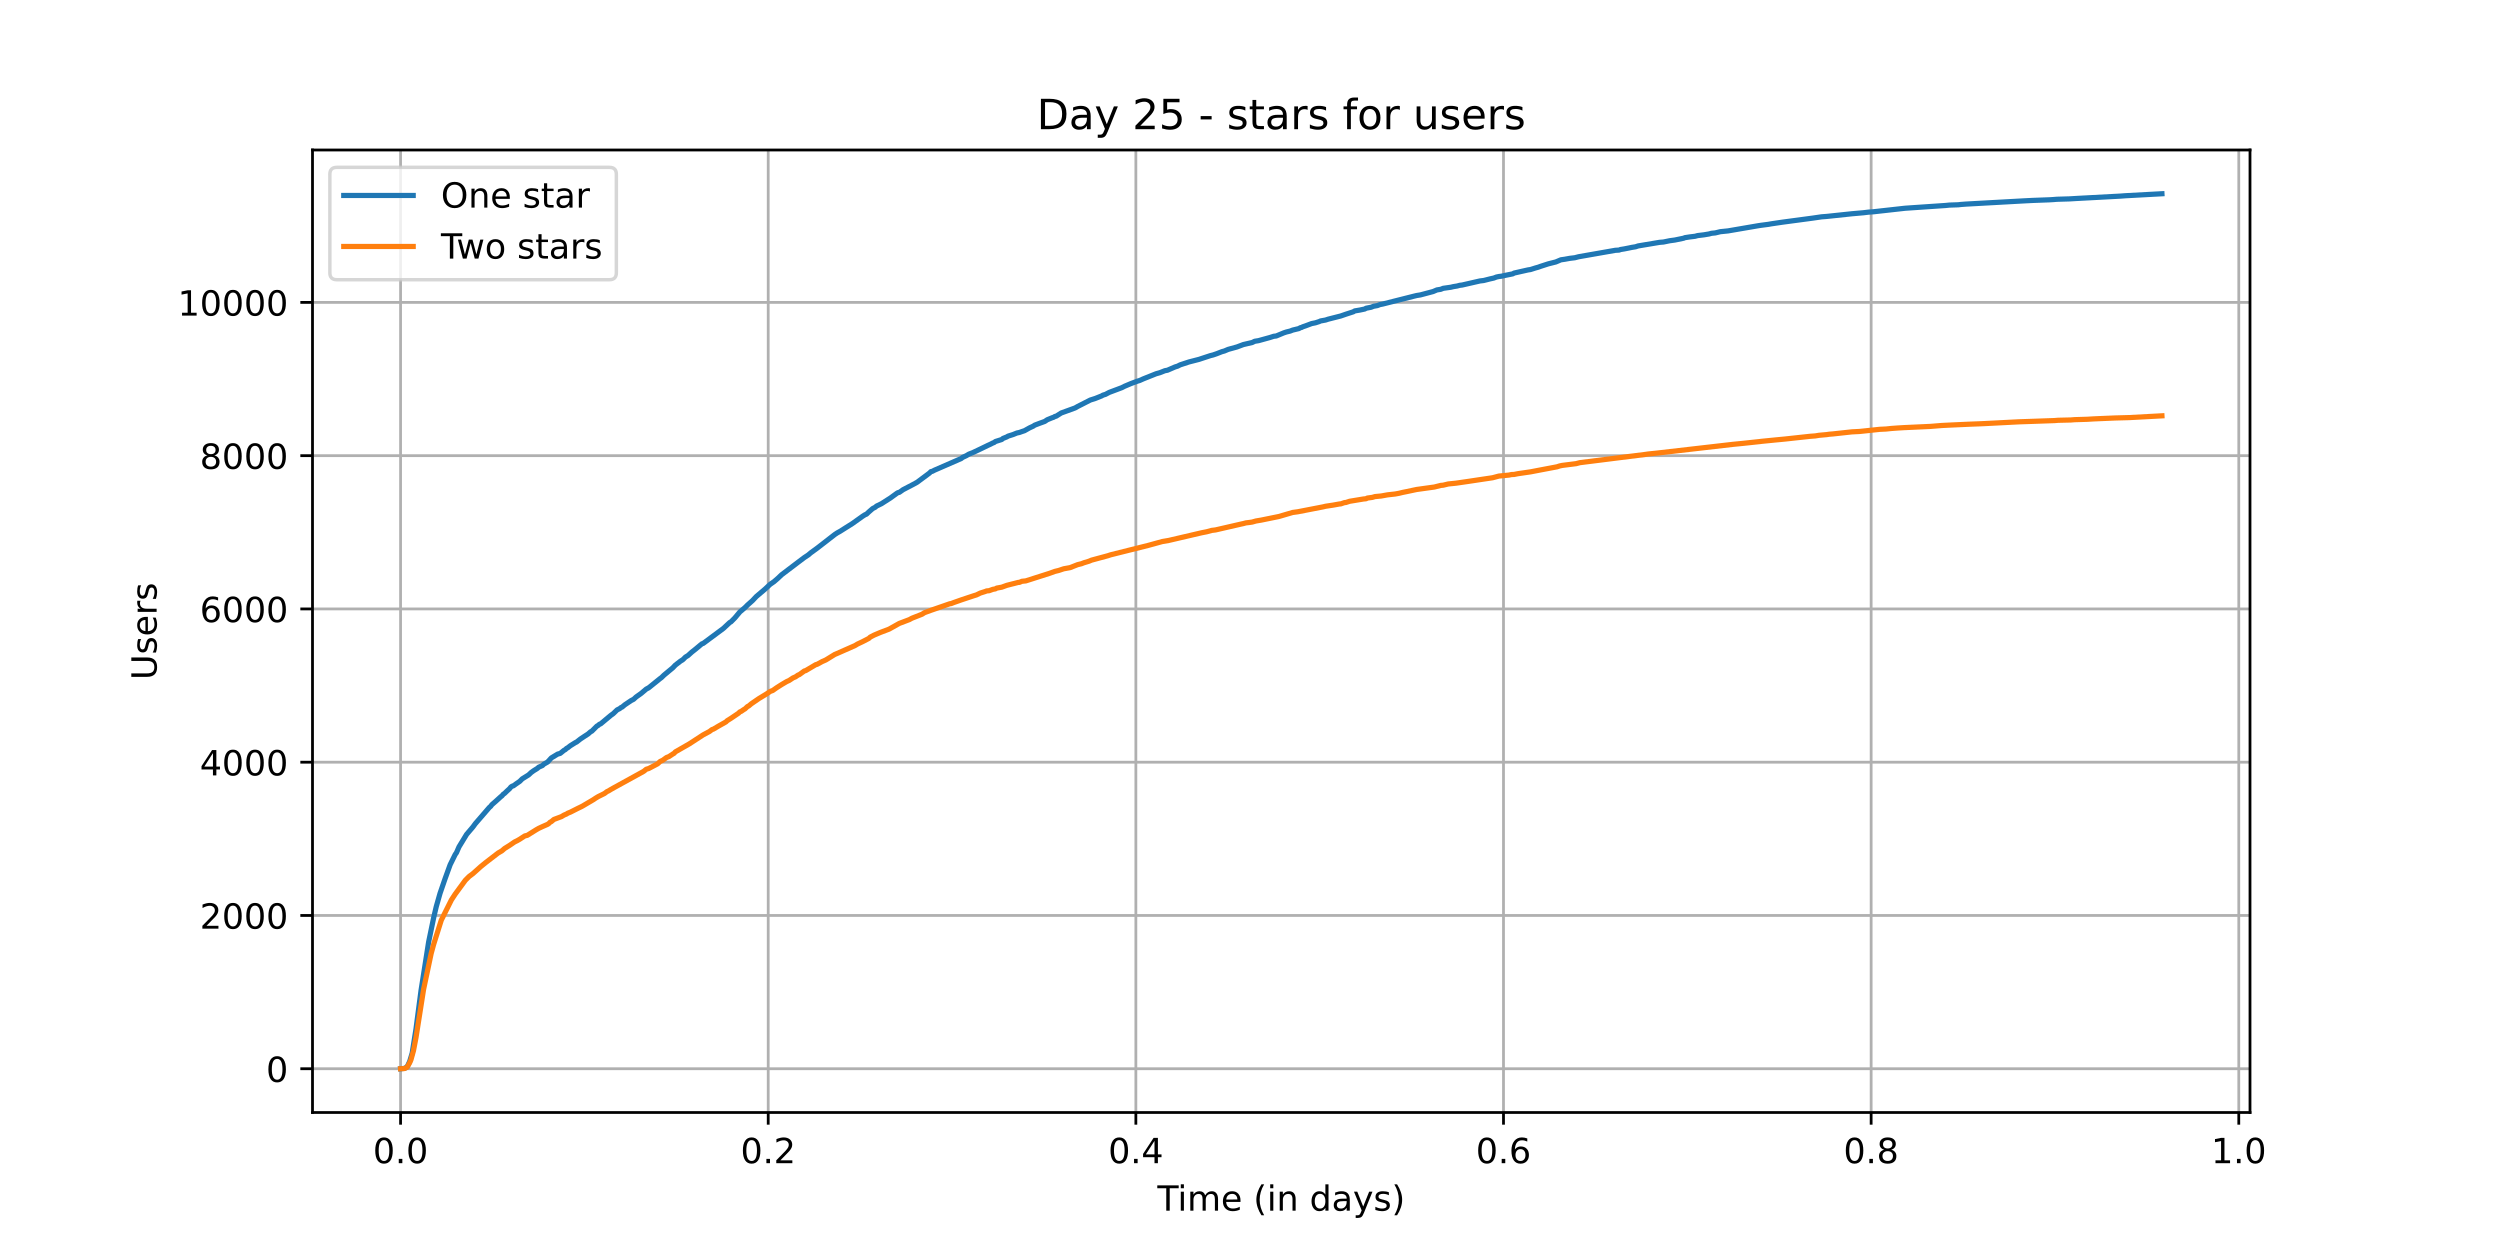 <?xml version="1.0" encoding="utf-8" standalone="no"?>
<!DOCTYPE svg PUBLIC "-//W3C//DTD SVG 1.1//EN"
  "http://www.w3.org/Graphics/SVG/1.1/DTD/svg11.dtd">
<!-- Created with matplotlib (https://matplotlib.org/) -->
<svg height="360pt" version="1.1" viewBox="0 0 720 360" width="720pt" xmlns="http://www.w3.org/2000/svg" xmlns:xlink="http://www.w3.org/1999/xlink">
 <defs>
  <style type="text/css">*{stroke-linecap:butt;stroke-linejoin:round;}</style>
 </defs>
 <g id="figure_1">
  <g id="patch_1">
   <path d="M 0 360 
L 720 360 
L 720 0 
L 0 0 
z
" style="fill:#ffffff;"/>
  </g>
  <g id="axes_1">
   <g id="patch_2">
    <path d="M 90 320.4 
L 648 320.4 
L 648 43.2 
L 90 43.2 
z
" style="fill:#ffffff;"/>
   </g>
   <g id="matplotlib.axis_1">
    <g id="xtick_1">
     <g id="line2d_1">
      <path clip-path="url(#pdb792eb4ad)" d="M 115.364 320.4 
L 115.364 43.2 
" style="fill:none;stroke:#b0b0b0;stroke-linecap:square;stroke-width:0.8;"/>
     </g>
     <g id="line2d_2">
      <defs>
       <path d="M 0 0 
L 0 3.5 
" id="m3d52d62f78" style="stroke:#000000;stroke-width:0.8;"/>
      </defs>
      <g>
       <use style="stroke:#000000;stroke-width:0.8;" x="115.364" xlink:href="#m3d52d62f78" y="320.4"/>
      </g>
     </g>
     <g id="text_1">
      <!-- 0.0 -->
      <g transform="translate(107.412 334.998)scale(0.1 -0.1)">
       <defs>
        <path d="M 31.781 66.406 
Q 24.172 66.406 20.328 58.906 
Q 16.5 51.422 16.5 36.375 
Q 16.5 21.391 20.328 13.891 
Q 24.172 6.391 31.781 6.391 
Q 39.453 6.391 43.281 13.891 
Q 47.125 21.391 47.125 36.375 
Q 47.125 51.422 43.281 58.906 
Q 39.453 66.406 31.781 66.406 
z
M 31.781 74.219 
Q 44.047 74.219 50.516 64.516 
Q 56.984 54.828 56.984 36.375 
Q 56.984 17.969 50.516 8.266 
Q 44.047 -1.422 31.781 -1.422 
Q 19.531 -1.422 13.062 8.266 
Q 6.594 17.969 6.594 36.375 
Q 6.594 54.828 13.062 64.516 
Q 19.531 74.219 31.781 74.219 
z
" id="DejaVuSans-48"/>
        <path d="M 10.688 12.406 
L 21 12.406 
L 21 0 
L 10.688 0 
z
" id="DejaVuSans-46"/>
       </defs>
       <use xlink:href="#DejaVuSans-48"/>
       <use x="63.623" xlink:href="#DejaVuSans-46"/>
       <use x="95.41" xlink:href="#DejaVuSans-48"/>
      </g>
     </g>
    </g>
    <g id="xtick_2">
     <g id="line2d_3">
      <path clip-path="url(#pdb792eb4ad)" d="M 221.245 320.4 
L 221.245 43.2 
" style="fill:none;stroke:#b0b0b0;stroke-linecap:square;stroke-width:0.8;"/>
     </g>
     <g id="line2d_4">
      <g>
       <use style="stroke:#000000;stroke-width:0.8;" x="221.245" xlink:href="#m3d52d62f78" y="320.4"/>
      </g>
     </g>
     <g id="text_2">
      <!-- 0.2 -->
      <g transform="translate(213.293 334.998)scale(0.1 -0.1)">
       <defs>
        <path d="M 19.188 8.297 
L 53.609 8.297 
L 53.609 0 
L 7.328 0 
L 7.328 8.297 
Q 12.938 14.109 22.625 23.891 
Q 32.328 33.688 34.812 36.531 
Q 39.547 41.844 41.422 45.531 
Q 43.312 49.219 43.312 52.781 
Q 43.312 58.594 39.234 62.25 
Q 35.156 65.922 28.609 65.922 
Q 23.969 65.922 18.812 64.312 
Q 13.672 62.703 7.812 59.422 
L 7.812 69.391 
Q 13.766 71.781 18.938 73 
Q 24.125 74.219 28.422 74.219 
Q 39.75 74.219 46.484 68.547 
Q 53.219 62.891 53.219 53.422 
Q 53.219 48.922 51.531 44.891 
Q 49.859 40.875 45.406 35.406 
Q 44.188 33.984 37.641 27.219 
Q 31.109 20.453 19.188 8.297 
z
" id="DejaVuSans-50"/>
       </defs>
       <use xlink:href="#DejaVuSans-48"/>
       <use x="63.623" xlink:href="#DejaVuSans-46"/>
       <use x="95.41" xlink:href="#DejaVuSans-50"/>
      </g>
     </g>
    </g>
    <g id="xtick_3">
     <g id="line2d_5">
      <path clip-path="url(#pdb792eb4ad)" d="M 327.126 320.4 
L 327.126 43.2 
" style="fill:none;stroke:#b0b0b0;stroke-linecap:square;stroke-width:0.8;"/>
     </g>
     <g id="line2d_6">
      <g>
       <use style="stroke:#000000;stroke-width:0.8;" x="327.126" xlink:href="#m3d52d62f78" y="320.4"/>
      </g>
     </g>
     <g id="text_3">
      <!-- 0.4 -->
      <g transform="translate(319.174 334.998)scale(0.1 -0.1)">
       <defs>
        <path d="M 37.797 64.312 
L 12.891 25.391 
L 37.797 25.391 
z
M 35.203 72.906 
L 47.609 72.906 
L 47.609 25.391 
L 58.016 25.391 
L 58.016 17.188 
L 47.609 17.188 
L 47.609 0 
L 37.797 0 
L 37.797 17.188 
L 4.891 17.188 
L 4.891 26.703 
z
" id="DejaVuSans-52"/>
       </defs>
       <use xlink:href="#DejaVuSans-48"/>
       <use x="63.623" xlink:href="#DejaVuSans-46"/>
       <use x="95.41" xlink:href="#DejaVuSans-52"/>
      </g>
     </g>
    </g>
    <g id="xtick_4">
     <g id="line2d_7">
      <path clip-path="url(#pdb792eb4ad)" d="M 433.007 320.4 
L 433.007 43.2 
" style="fill:none;stroke:#b0b0b0;stroke-linecap:square;stroke-width:0.8;"/>
     </g>
     <g id="line2d_8">
      <g>
       <use style="stroke:#000000;stroke-width:0.8;" x="433.007" xlink:href="#m3d52d62f78" y="320.4"/>
      </g>
     </g>
     <g id="text_4">
      <!-- 0.6 -->
      <g transform="translate(425.055 334.998)scale(0.1 -0.1)">
       <defs>
        <path d="M 33.016 40.375 
Q 26.375 40.375 22.484 35.828 
Q 18.609 31.297 18.609 23.391 
Q 18.609 15.531 22.484 10.953 
Q 26.375 6.391 33.016 6.391 
Q 39.656 6.391 43.531 10.953 
Q 47.406 15.531 47.406 23.391 
Q 47.406 31.297 43.531 35.828 
Q 39.656 40.375 33.016 40.375 
z
M 52.594 71.297 
L 52.594 62.312 
Q 48.875 64.062 45.094 64.984 
Q 41.312 65.922 37.594 65.922 
Q 27.828 65.922 22.672 59.328 
Q 17.531 52.734 16.797 39.406 
Q 19.672 43.656 24.016 45.922 
Q 28.375 48.188 33.594 48.188 
Q 44.578 48.188 50.953 41.516 
Q 57.328 34.859 57.328 23.391 
Q 57.328 12.156 50.688 5.359 
Q 44.047 -1.422 33.016 -1.422 
Q 20.359 -1.422 13.672 8.266 
Q 6.984 17.969 6.984 36.375 
Q 6.984 53.656 15.188 63.938 
Q 23.391 74.219 37.203 74.219 
Q 40.922 74.219 44.703 73.484 
Q 48.484 72.75 52.594 71.297 
z
" id="DejaVuSans-54"/>
       </defs>
       <use xlink:href="#DejaVuSans-48"/>
       <use x="63.623" xlink:href="#DejaVuSans-46"/>
       <use x="95.41" xlink:href="#DejaVuSans-54"/>
      </g>
     </g>
    </g>
    <g id="xtick_5">
     <g id="line2d_9">
      <path clip-path="url(#pdb792eb4ad)" d="M 538.887 320.4 
L 538.887 43.2 
" style="fill:none;stroke:#b0b0b0;stroke-linecap:square;stroke-width:0.8;"/>
     </g>
     <g id="line2d_10">
      <g>
       <use style="stroke:#000000;stroke-width:0.8;" x="538.887" xlink:href="#m3d52d62f78" y="320.4"/>
      </g>
     </g>
     <g id="text_5">
      <!-- 0.8 -->
      <g transform="translate(530.936 334.998)scale(0.1 -0.1)">
       <defs>
        <path d="M 31.781 34.625 
Q 24.75 34.625 20.719 30.859 
Q 16.703 27.094 16.703 20.516 
Q 16.703 13.922 20.719 10.156 
Q 24.75 6.391 31.781 6.391 
Q 38.812 6.391 42.859 10.172 
Q 46.922 13.969 46.922 20.516 
Q 46.922 27.094 42.891 30.859 
Q 38.875 34.625 31.781 34.625 
z
M 21.922 38.812 
Q 15.578 40.375 12.031 44.719 
Q 8.5 49.078 8.5 55.328 
Q 8.5 64.062 14.719 69.141 
Q 20.953 74.219 31.781 74.219 
Q 42.672 74.219 48.875 69.141 
Q 55.078 64.062 55.078 55.328 
Q 55.078 49.078 51.531 44.719 
Q 48 40.375 41.703 38.812 
Q 48.828 37.156 52.797 32.312 
Q 56.781 27.484 56.781 20.516 
Q 56.781 9.906 50.312 4.234 
Q 43.844 -1.422 31.781 -1.422 
Q 19.734 -1.422 13.25 4.234 
Q 6.781 9.906 6.781 20.516 
Q 6.781 27.484 10.781 32.312 
Q 14.797 37.156 21.922 38.812 
z
M 18.312 54.391 
Q 18.312 48.734 21.844 45.562 
Q 25.391 42.391 31.781 42.391 
Q 38.141 42.391 41.719 45.562 
Q 45.312 48.734 45.312 54.391 
Q 45.312 60.062 41.719 63.234 
Q 38.141 66.406 31.781 66.406 
Q 25.391 66.406 21.844 63.234 
Q 18.312 60.062 18.312 54.391 
z
" id="DejaVuSans-56"/>
       </defs>
       <use xlink:href="#DejaVuSans-48"/>
       <use x="63.623" xlink:href="#DejaVuSans-46"/>
       <use x="95.41" xlink:href="#DejaVuSans-56"/>
      </g>
     </g>
    </g>
    <g id="xtick_6">
     <g id="line2d_11">
      <path clip-path="url(#pdb792eb4ad)" d="M 644.768 320.4 
L 644.768 43.2 
" style="fill:none;stroke:#b0b0b0;stroke-linecap:square;stroke-width:0.8;"/>
     </g>
     <g id="line2d_12">
      <g>
       <use style="stroke:#000000;stroke-width:0.8;" x="644.768" xlink:href="#m3d52d62f78" y="320.4"/>
      </g>
     </g>
     <g id="text_6">
      <!-- 1.0 -->
      <g transform="translate(636.817 334.998)scale(0.1 -0.1)">
       <defs>
        <path d="M 12.406 8.297 
L 28.516 8.297 
L 28.516 63.922 
L 10.984 60.406 
L 10.984 69.391 
L 28.422 72.906 
L 38.281 72.906 
L 38.281 8.297 
L 54.391 8.297 
L 54.391 0 
L 12.406 0 
z
" id="DejaVuSans-49"/>
       </defs>
       <use xlink:href="#DejaVuSans-49"/>
       <use x="63.623" xlink:href="#DejaVuSans-46"/>
       <use x="95.41" xlink:href="#DejaVuSans-48"/>
      </g>
     </g>
    </g>
    <g id="text_7">
     <!-- Time (in days) -->
     <g transform="translate(333.327 348.677)scale(0.1 -0.1)">
      <defs>
       <path d="M -0.297 72.906 
L 61.375 72.906 
L 61.375 64.594 
L 35.5 64.594 
L 35.5 0 
L 25.594 0 
L 25.594 64.594 
L -0.297 64.594 
z
" id="DejaVuSans-84"/>
       <path d="M 9.422 54.688 
L 18.406 54.688 
L 18.406 0 
L 9.422 0 
z
M 9.422 75.984 
L 18.406 75.984 
L 18.406 64.594 
L 9.422 64.594 
z
" id="DejaVuSans-105"/>
       <path d="M 52 44.188 
Q 55.375 50.25 60.062 53.125 
Q 64.75 56 71.094 56 
Q 79.641 56 84.281 50.016 
Q 88.922 44.047 88.922 33.016 
L 88.922 0 
L 79.891 0 
L 79.891 32.719 
Q 79.891 40.578 77.094 44.375 
Q 74.312 48.188 68.609 48.188 
Q 61.625 48.188 57.562 43.547 
Q 53.516 38.922 53.516 30.906 
L 53.516 0 
L 44.484 0 
L 44.484 32.719 
Q 44.484 40.625 41.703 44.406 
Q 38.922 48.188 33.109 48.188 
Q 26.219 48.188 22.156 43.531 
Q 18.109 38.875 18.109 30.906 
L 18.109 0 
L 9.078 0 
L 9.078 54.688 
L 18.109 54.688 
L 18.109 46.188 
Q 21.188 51.219 25.484 53.609 
Q 29.781 56 35.688 56 
Q 41.656 56 45.828 52.969 
Q 50 49.953 52 44.188 
z
" id="DejaVuSans-109"/>
       <path d="M 56.203 29.594 
L 56.203 25.203 
L 14.891 25.203 
Q 15.484 15.922 20.484 11.062 
Q 25.484 6.203 34.422 6.203 
Q 39.594 6.203 44.453 7.469 
Q 49.312 8.734 54.109 11.281 
L 54.109 2.781 
Q 49.266 0.734 44.188 -0.344 
Q 39.109 -1.422 33.891 -1.422 
Q 20.797 -1.422 13.156 6.188 
Q 5.516 13.812 5.516 26.812 
Q 5.516 40.234 12.766 48.109 
Q 20.016 56 32.328 56 
Q 43.359 56 49.781 48.891 
Q 56.203 41.797 56.203 29.594 
z
M 47.219 32.234 
Q 47.125 39.594 43.094 43.984 
Q 39.062 48.391 32.422 48.391 
Q 24.906 48.391 20.391 44.141 
Q 15.875 39.891 15.188 32.172 
z
" id="DejaVuSans-101"/>
       <path id="DejaVuSans-32"/>
       <path d="M 31 75.875 
Q 24.469 64.656 21.281 53.656 
Q 18.109 42.672 18.109 31.391 
Q 18.109 20.125 21.312 9.062 
Q 24.516 -2 31 -13.188 
L 23.188 -13.188 
Q 15.875 -1.703 12.234 9.375 
Q 8.594 20.453 8.594 31.391 
Q 8.594 42.281 12.203 53.312 
Q 15.828 64.359 23.188 75.875 
z
" id="DejaVuSans-40"/>
       <path d="M 54.891 33.016 
L 54.891 0 
L 45.906 0 
L 45.906 32.719 
Q 45.906 40.484 42.875 44.328 
Q 39.844 48.188 33.797 48.188 
Q 26.516 48.188 22.312 43.547 
Q 18.109 38.922 18.109 30.906 
L 18.109 0 
L 9.078 0 
L 9.078 54.688 
L 18.109 54.688 
L 18.109 46.188 
Q 21.344 51.125 25.703 53.562 
Q 30.078 56 35.797 56 
Q 45.219 56 50.047 50.172 
Q 54.891 44.344 54.891 33.016 
z
" id="DejaVuSans-110"/>
       <path d="M 45.406 46.391 
L 45.406 75.984 
L 54.391 75.984 
L 54.391 0 
L 45.406 0 
L 45.406 8.203 
Q 42.578 3.328 38.25 0.953 
Q 33.938 -1.422 27.875 -1.422 
Q 17.969 -1.422 11.734 6.484 
Q 5.516 14.406 5.516 27.297 
Q 5.516 40.188 11.734 48.094 
Q 17.969 56 27.875 56 
Q 33.938 56 38.25 53.625 
Q 42.578 51.266 45.406 46.391 
z
M 14.797 27.297 
Q 14.797 17.391 18.875 11.75 
Q 22.953 6.109 30.078 6.109 
Q 37.203 6.109 41.297 11.75 
Q 45.406 17.391 45.406 27.297 
Q 45.406 37.203 41.297 42.844 
Q 37.203 48.484 30.078 48.484 
Q 22.953 48.484 18.875 42.844 
Q 14.797 37.203 14.797 27.297 
z
" id="DejaVuSans-100"/>
       <path d="M 34.281 27.484 
Q 23.391 27.484 19.188 25 
Q 14.984 22.516 14.984 16.5 
Q 14.984 11.719 18.141 8.906 
Q 21.297 6.109 26.703 6.109 
Q 34.188 6.109 38.703 11.406 
Q 43.219 16.703 43.219 25.484 
L 43.219 27.484 
z
M 52.203 31.203 
L 52.203 0 
L 43.219 0 
L 43.219 8.297 
Q 40.141 3.328 35.547 0.953 
Q 30.953 -1.422 24.312 -1.422 
Q 15.922 -1.422 10.953 3.297 
Q 6 8.016 6 15.922 
Q 6 25.141 12.172 29.828 
Q 18.359 34.516 30.609 34.516 
L 43.219 34.516 
L 43.219 35.406 
Q 43.219 41.609 39.141 45 
Q 35.062 48.391 27.688 48.391 
Q 23 48.391 18.547 47.266 
Q 14.109 46.141 10.016 43.891 
L 10.016 52.203 
Q 14.938 54.109 19.578 55.047 
Q 24.219 56 28.609 56 
Q 40.484 56 46.344 49.844 
Q 52.203 43.703 52.203 31.203 
z
" id="DejaVuSans-97"/>
       <path d="M 32.172 -5.078 
Q 28.375 -14.844 24.75 -17.812 
Q 21.141 -20.797 15.094 -20.797 
L 7.906 -20.797 
L 7.906 -13.281 
L 13.188 -13.281 
Q 16.891 -13.281 18.938 -11.516 
Q 21 -9.766 23.484 -3.219 
L 25.094 0.875 
L 2.984 54.688 
L 12.5 54.688 
L 29.594 11.922 
L 46.688 54.688 
L 56.203 54.688 
z
" id="DejaVuSans-121"/>
       <path d="M 44.281 53.078 
L 44.281 44.578 
Q 40.484 46.531 36.375 47.5 
Q 32.281 48.484 27.875 48.484 
Q 21.188 48.484 17.844 46.438 
Q 14.5 44.391 14.5 40.281 
Q 14.5 37.156 16.891 35.375 
Q 19.281 33.594 26.516 31.984 
L 29.594 31.297 
Q 39.156 29.25 43.188 25.516 
Q 47.219 21.781 47.219 15.094 
Q 47.219 7.469 41.188 3.016 
Q 35.156 -1.422 24.609 -1.422 
Q 20.219 -1.422 15.453 -0.562 
Q 10.688 0.297 5.422 2 
L 5.422 11.281 
Q 10.406 8.688 15.234 7.391 
Q 20.062 6.109 24.812 6.109 
Q 31.156 6.109 34.562 8.281 
Q 37.984 10.453 37.984 14.406 
Q 37.984 18.062 35.516 20.016 
Q 33.062 21.969 24.703 23.781 
L 21.578 24.516 
Q 13.234 26.266 9.516 29.906 
Q 5.812 33.547 5.812 39.891 
Q 5.812 47.609 11.281 51.797 
Q 16.75 56 26.812 56 
Q 31.781 56 36.172 55.266 
Q 40.578 54.547 44.281 53.078 
z
" id="DejaVuSans-115"/>
       <path d="M 8.016 75.875 
L 15.828 75.875 
Q 23.141 64.359 26.781 53.312 
Q 30.422 42.281 30.422 31.391 
Q 30.422 20.453 26.781 9.375 
Q 23.141 -1.703 15.828 -13.188 
L 8.016 -13.188 
Q 14.5 -2 17.703 9.062 
Q 20.906 20.125 20.906 31.391 
Q 20.906 42.672 17.703 53.656 
Q 14.5 64.656 8.016 75.875 
z
" id="DejaVuSans-41"/>
      </defs>
      <use xlink:href="#DejaVuSans-84"/>
      <use x="57.959" xlink:href="#DejaVuSans-105"/>
      <use x="85.742" xlink:href="#DejaVuSans-109"/>
      <use x="183.154" xlink:href="#DejaVuSans-101"/>
      <use x="244.678" xlink:href="#DejaVuSans-32"/>
      <use x="276.465" xlink:href="#DejaVuSans-40"/>
      <use x="315.479" xlink:href="#DejaVuSans-105"/>
      <use x="343.262" xlink:href="#DejaVuSans-110"/>
      <use x="406.641" xlink:href="#DejaVuSans-32"/>
      <use x="438.428" xlink:href="#DejaVuSans-100"/>
      <use x="501.904" xlink:href="#DejaVuSans-97"/>
      <use x="563.184" xlink:href="#DejaVuSans-121"/>
      <use x="622.363" xlink:href="#DejaVuSans-115"/>
      <use x="674.463" xlink:href="#DejaVuSans-41"/>
     </g>
    </g>
   </g>
   <g id="matplotlib.axis_2">
    <g id="ytick_1">
     <g id="line2d_13">
      <path clip-path="url(#pdb792eb4ad)" d="M 90 307.8 
L 648 307.8 
" style="fill:none;stroke:#b0b0b0;stroke-linecap:square;stroke-width:0.8;"/>
     </g>
     <g id="line2d_14">
      <defs>
       <path d="M 0 0 
L -3.5 0 
" id="m6b78878255" style="stroke:#000000;stroke-width:0.8;"/>
      </defs>
      <g>
       <use style="stroke:#000000;stroke-width:0.8;" x="90" xlink:href="#m6b78878255" y="307.8"/>
      </g>
     </g>
     <g id="text_8">
      <!-- 0 -->
      <g transform="translate(76.638 311.599)scale(0.1 -0.1)">
       <use xlink:href="#DejaVuSans-48"/>
      </g>
     </g>
    </g>
    <g id="ytick_2">
     <g id="line2d_15">
      <path clip-path="url(#pdb792eb4ad)" d="M 90 263.659 
L 648 263.659 
" style="fill:none;stroke:#b0b0b0;stroke-linecap:square;stroke-width:0.8;"/>
     </g>
     <g id="line2d_16">
      <g>
       <use style="stroke:#000000;stroke-width:0.8;" x="90" xlink:href="#m6b78878255" y="263.659"/>
      </g>
     </g>
     <g id="text_9">
      <!-- 2000 -->
      <g transform="translate(57.55 267.458)scale(0.1 -0.1)">
       <use xlink:href="#DejaVuSans-50"/>
       <use x="63.623" xlink:href="#DejaVuSans-48"/>
       <use x="127.246" xlink:href="#DejaVuSans-48"/>
       <use x="190.869" xlink:href="#DejaVuSans-48"/>
      </g>
     </g>
    </g>
    <g id="ytick_3">
     <g id="line2d_17">
      <path clip-path="url(#pdb792eb4ad)" d="M 90 219.518 
L 648 219.518 
" style="fill:none;stroke:#b0b0b0;stroke-linecap:square;stroke-width:0.8;"/>
     </g>
     <g id="line2d_18">
      <g>
       <use style="stroke:#000000;stroke-width:0.8;" x="90" xlink:href="#m6b78878255" y="219.518"/>
      </g>
     </g>
     <g id="text_10">
      <!-- 4000 -->
      <g transform="translate(57.55 223.318)scale(0.1 -0.1)">
       <use xlink:href="#DejaVuSans-52"/>
       <use x="63.623" xlink:href="#DejaVuSans-48"/>
       <use x="127.246" xlink:href="#DejaVuSans-48"/>
       <use x="190.869" xlink:href="#DejaVuSans-48"/>
      </g>
     </g>
    </g>
    <g id="ytick_4">
     <g id="line2d_19">
      <path clip-path="url(#pdb792eb4ad)" d="M 90 175.378 
L 648 175.378 
" style="fill:none;stroke:#b0b0b0;stroke-linecap:square;stroke-width:0.8;"/>
     </g>
     <g id="line2d_20">
      <g>
       <use style="stroke:#000000;stroke-width:0.8;" x="90" xlink:href="#m6b78878255" y="175.378"/>
      </g>
     </g>
     <g id="text_11">
      <!-- 6000 -->
      <g transform="translate(57.55 179.177)scale(0.1 -0.1)">
       <use xlink:href="#DejaVuSans-54"/>
       <use x="63.623" xlink:href="#DejaVuSans-48"/>
       <use x="127.246" xlink:href="#DejaVuSans-48"/>
       <use x="190.869" xlink:href="#DejaVuSans-48"/>
      </g>
     </g>
    </g>
    <g id="ytick_5">
     <g id="line2d_21">
      <path clip-path="url(#pdb792eb4ad)" d="M 90 131.237 
L 648 131.237 
" style="fill:none;stroke:#b0b0b0;stroke-linecap:square;stroke-width:0.8;"/>
     </g>
     <g id="line2d_22">
      <g>
       <use style="stroke:#000000;stroke-width:0.8;" x="90" xlink:href="#m6b78878255" y="131.237"/>
      </g>
     </g>
     <g id="text_12">
      <!-- 8000 -->
      <g transform="translate(57.55 135.036)scale(0.1 -0.1)">
       <use xlink:href="#DejaVuSans-56"/>
       <use x="63.623" xlink:href="#DejaVuSans-48"/>
       <use x="127.246" xlink:href="#DejaVuSans-48"/>
       <use x="190.869" xlink:href="#DejaVuSans-48"/>
      </g>
     </g>
    </g>
    <g id="ytick_6">
     <g id="line2d_23">
      <path clip-path="url(#pdb792eb4ad)" d="M 90 87.096 
L 648 87.096 
" style="fill:none;stroke:#b0b0b0;stroke-linecap:square;stroke-width:0.8;"/>
     </g>
     <g id="line2d_24">
      <g>
       <use style="stroke:#000000;stroke-width:0.8;" x="90" xlink:href="#m6b78878255" y="87.096"/>
      </g>
     </g>
     <g id="text_13">
      <!-- 10000 -->
      <g transform="translate(51.188 90.895)scale(0.1 -0.1)">
       <use xlink:href="#DejaVuSans-49"/>
       <use x="63.623" xlink:href="#DejaVuSans-48"/>
       <use x="127.246" xlink:href="#DejaVuSans-48"/>
       <use x="190.869" xlink:href="#DejaVuSans-48"/>
       <use x="254.492" xlink:href="#DejaVuSans-48"/>
      </g>
     </g>
    </g>
    <g id="text_14">
     <!-- Users -->
     <g transform="translate(45.108 195.801)rotate(-90)scale(0.1 -0.1)">
      <defs>
       <path d="M 8.688 72.906 
L 18.609 72.906 
L 18.609 28.609 
Q 18.609 16.891 22.844 11.734 
Q 27.094 6.594 36.625 6.594 
Q 46.094 6.594 50.344 11.734 
Q 54.594 16.891 54.594 28.609 
L 54.594 72.906 
L 64.5 72.906 
L 64.5 27.391 
Q 64.5 13.141 57.438 5.859 
Q 50.391 -1.422 36.625 -1.422 
Q 22.797 -1.422 15.734 5.859 
Q 8.688 13.141 8.688 27.391 
z
" id="DejaVuSans-85"/>
       <path d="M 41.109 46.297 
Q 39.594 47.172 37.812 47.578 
Q 36.031 48 33.891 48 
Q 26.266 48 22.188 43.047 
Q 18.109 38.094 18.109 28.812 
L 18.109 0 
L 9.078 0 
L 9.078 54.688 
L 18.109 54.688 
L 18.109 46.188 
Q 20.953 51.172 25.484 53.578 
Q 30.031 56 36.531 56 
Q 37.453 56 38.578 55.875 
Q 39.703 55.766 41.062 55.516 
z
" id="DejaVuSans-114"/>
      </defs>
      <use xlink:href="#DejaVuSans-85"/>
      <use x="73.193" xlink:href="#DejaVuSans-115"/>
      <use x="125.293" xlink:href="#DejaVuSans-101"/>
      <use x="186.816" xlink:href="#DejaVuSans-114"/>
      <use x="227.93" xlink:href="#DejaVuSans-115"/>
     </g>
    </g>
   </g>
   <g id="line2d_25">
    <path clip-path="url(#pdb792eb4ad)" d="M 115.364 307.8 
L 116.522 307.69 
L 117.251 307.248 
L 117.98 305.725 
L 118.709 303.298 
L 119.806 296.345 
L 121.258 285.266 
L 123.446 271.296 
L 124.904 264.255 
L 125.633 261.143 
L 126.724 257.303 
L 128.182 253.065 
L 129.64 249.049 
L 131.099 246.091 
L 131.46 245.583 
L 132.189 243.906 
L 134.377 240.309 
L 136.197 238.168 
L 136.926 237.175 
L 137.655 236.336 
L 140.933 232.54 
L 141.301 232.231 
L 141.662 231.745 
L 142.753 230.796 
L 143.482 230.134 
L 144.211 229.472 
L 144.579 229.185 
L 144.94 228.744 
L 145.308 228.501 
L 146.037 227.795 
L 146.766 227.133 
L 147.128 226.669 
L 147.489 226.426 
L 147.857 226.316 
L 148.586 225.786 
L 149.677 225.036 
L 150.406 224.308 
L 152.226 223.182 
L 152.955 222.498 
L 153.684 221.968 
L 154.781 221.284 
L 155.143 220.953 
L 156.233 220.467 
L 156.601 220.092 
L 157.692 219.474 
L 158.788 218.282 
L 160.608 217.179 
L 161.337 216.98 
L 162.428 216.097 
L 162.796 215.899 
L 163.157 215.546 
L 163.525 215.347 
L 164.254 214.773 
L 165.706 213.868 
L 166.074 213.692 
L 167.164 212.831 
L 168.261 212.103 
L 169.352 211.396 
L 170.081 210.756 
L 170.443 210.58 
L 171.901 209.123 
L 172.269 208.925 
L 172.63 208.593 
L 172.998 208.461 
L 175.908 206.033 
L 176.637 205.504 
L 177.734 204.444 
L 178.457 204.091 
L 178.825 203.782 
L 179.186 203.628 
L 179.915 203.01 
L 181.741 201.774 
L 182.471 201.399 
L 183.194 200.736 
L 184.652 199.699 
L 186.11 198.463 
L 186.839 198.066 
L 190.124 195.417 
L 190.491 195.153 
L 191.22 194.446 
L 192.673 193.232 
L 193.769 192.328 
L 194.499 191.555 
L 195.951 190.43 
L 196.68 189.966 
L 197.409 189.238 
L 198.138 188.796 
L 199.235 187.803 
L 200.326 186.942 
L 202.146 185.42 
L 202.513 185.309 
L 208.34 180.983 
L 210.16 179.284 
L 210.522 179.085 
L 211.618 177.982 
L 213.077 176.238 
L 214.535 175.002 
L 215.258 174.274 
L 216.716 172.972 
L 217.813 171.802 
L 220.362 169.639 
L 221.821 168.271 
L 222.911 167.52 
L 224.008 166.571 
L 225.099 165.534 
L 229.835 161.937 
L 231.655 160.568 
L 232.758 159.84 
L 233.487 159.222 
L 235.307 157.898 
L 240.405 153.947 
L 241.134 153.462 
L 241.863 153.064 
L 245.509 150.769 
L 248.419 148.694 
L 249.149 148.231 
L 249.516 148.098 
L 250.245 147.414 
L 251.336 146.465 
L 252.065 146.09 
L 252.433 145.759 
L 253.885 145.053 
L 254.982 144.347 
L 256.44 143.42 
L 258.26 142.095 
L 258.622 141.875 
L 258.989 141.808 
L 260.08 141.036 
L 262.996 139.513 
L 264.087 138.917 
L 267.004 136.754 
L 267.733 136.203 
L 268.094 135.827 
L 268.462 135.761 
L 269.191 135.386 
L 276.838 132.053 
L 277.206 131.744 
L 278.297 131.237 
L 279.026 130.795 
L 280.116 130.376 
L 282.304 129.339 
L 284.491 128.279 
L 285.22 127.948 
L 285.95 127.573 
L 286.311 127.441 
L 286.679 127.154 
L 288.499 126.58 
L 288.86 126.271 
L 289.957 125.829 
L 290.318 125.609 
L 291.777 125.145 
L 292.867 124.704 
L 293.597 124.549 
L 294.326 124.284 
L 295.055 124.042 
L 296.513 123.225 
L 297.604 122.717 
L 297.972 122.453 
L 299.43 121.901 
L 300.159 121.636 
L 300.888 121.371 
L 301.611 120.886 
L 303.069 120.29 
L 303.437 120.179 
L 303.799 119.937 
L 304.166 119.87 
L 305.625 118.943 
L 309.632 117.487 
L 310.361 117.067 
L 311.452 116.516 
L 314.001 115.214 
L 315.459 114.75 
L 317.279 114.022 
L 317.647 113.801 
L 318.376 113.58 
L 319.466 113.007 
L 323.112 111.638 
L 323.835 111.263 
L 325.661 110.49 
L 327.481 109.806 
L 328.21 109.586 
L 329.301 109.1 
L 332.947 107.643 
L 334.043 107.334 
L 335.496 106.761 
L 336.225 106.628 
L 338.412 105.679 
L 339.141 105.458 
L 339.87 105.083 
L 342.419 104.245 
L 345.336 103.494 
L 346.059 103.251 
L 348.614 102.413 
L 349.343 102.236 
L 350.434 101.861 
L 351.163 101.574 
L 351.892 101.287 
L 352.622 101.088 
L 353.712 100.625 
L 356.261 99.919 
L 358.081 99.235 
L 360.636 98.639 
L 361.365 98.286 
L 362.456 98.109 
L 365.734 97.204 
L 366.825 96.851 
L 367.554 96.763 
L 369.741 95.858 
L 370.471 95.615 
L 371.561 95.35 
L 372.29 95.063 
L 374.116 94.622 
L 374.478 94.379 
L 374.846 94.313 
L 375.207 94.114 
L 375.936 93.871 
L 377.756 93.187 
L 378.853 92.967 
L 379.943 92.613 
L 380.305 92.437 
L 381.763 92.172 
L 382.492 91.929 
L 386.138 91.002 
L 387.597 90.495 
L 389.778 89.788 
L 390.146 89.546 
L 391.604 89.303 
L 393.062 88.994 
L 393.424 88.773 
L 394.882 88.486 
L 395.611 88.199 
L 396.702 88.001 
L 397.431 87.714 
L 398.16 87.581 
L 407.265 85.286 
L 407.995 85.11 
L 409.091 84.933 
L 412.737 83.962 
L 413.466 83.653 
L 413.828 83.498 
L 414.925 83.322 
L 415.648 83.035 
L 417.835 82.726 
L 418.564 82.549 
L 419.661 82.373 
L 420.39 82.174 
L 421.113 82.086 
L 426.217 80.916 
L 427.308 80.784 
L 429.134 80.32 
L 430.225 80.077 
L 430.954 79.791 
L 431.683 79.636 
L 432.412 79.548 
L 433.503 79.305 
L 435.69 78.864 
L 436.052 78.643 
L 440.065 77.738 
L 440.788 77.628 
L 442.247 77.164 
L 442.976 76.966 
L 443.705 76.701 
L 445.892 75.994 
L 448.08 75.443 
L 449.538 74.825 
L 450.629 74.67 
L 452.087 74.405 
L 453.552 74.229 
L 454.648 73.942 
L 465.218 72.088 
L 466.309 72.022 
L 466.676 71.867 
L 467.767 71.691 
L 469.225 71.404 
L 469.955 71.249 
L 471.051 71.073 
L 471.774 70.83 
L 477.969 69.793 
L 479.066 69.704 
L 480.886 69.329 
L 482.344 69.131 
L 484.899 68.601 
L 485.261 68.446 
L 485.99 68.336 
L 486.719 68.226 
L 488.177 68.049 
L 488.907 67.85 
L 490.726 67.63 
L 492.185 67.387 
L 492.914 67.188 
L 494.004 67.078 
L 495.463 66.725 
L 497.65 66.504 
L 506.4 65.003 
L 507.123 64.893 
L 509.311 64.606 
L 510.04 64.474 
L 513.324 63.988 
L 522.068 62.818 
L 524.623 62.443 
L 526.081 62.333 
L 533.373 61.56 
L 536.651 61.273 
L 538.109 61.097 
L 539.568 60.987 
L 548.679 59.971 
L 560.333 59.177 
L 561.43 59.066 
L 563.979 58.978 
L 564.708 58.89 
L 566.167 58.78 
L 583.286 57.83 
L 585.474 57.72 
L 590.21 57.544 
L 591.301 57.477 
L 592.398 57.389 
L 596.037 57.279 
L 597.863 57.168 
L 610.614 56.484 
L 612.073 56.374 
L 622.636 55.8 
L 622.636 55.8 
" style="fill:none;stroke:#1f77b4;stroke-linecap:square;stroke-width:1.5;"/>
   </g>
   <g id="line2d_26">
    <path clip-path="url(#pdb792eb4ad)" d="M 115.364 307.8 
L 116.522 307.734 
L 117.251 307.359 
L 117.98 306.079 
L 118.348 305.24 
L 119.077 302.613 
L 119.806 298.817 
L 121.987 284.957 
L 124.175 274.606 
L 124.904 271.936 
L 127.091 265.005 
L 130.002 259.179 
L 131.099 257.502 
L 134.009 253.529 
L 135.106 252.425 
L 136.197 251.609 
L 137.655 250.307 
L 138.384 249.644 
L 139.842 248.453 
L 143.482 245.65 
L 144.579 245.01 
L 145.308 244.37 
L 146.766 243.465 
L 148.219 242.472 
L 148.948 242.118 
L 149.677 241.699 
L 151.135 240.75 
L 151.864 240.574 
L 154.413 238.984 
L 155.143 238.565 
L 156.233 238.057 
L 157.692 237.417 
L 158.059 237.175 
L 158.421 236.799 
L 158.788 236.623 
L 159.517 236.005 
L 161.699 235.188 
L 162.428 234.747 
L 163.157 234.438 
L 163.525 234.195 
L 164.254 233.908 
L 166.435 232.805 
L 167.532 232.275 
L 168.261 231.856 
L 170.81 230.355 
L 171.539 229.869 
L 172.269 229.428 
L 174.088 228.523 
L 174.818 227.971 
L 175.179 227.817 
L 175.908 227.375 
L 177.005 226.757 
L 185.381 222.145 
L 186.11 221.549 
L 186.839 221.328 
L 189.395 219.982 
L 190.124 219.298 
L 190.853 218.967 
L 191.944 218.172 
L 192.673 217.885 
L 193.769 217.157 
L 194.131 216.958 
L 194.499 216.539 
L 198.506 214.244 
L 202.513 211.639 
L 204.333 210.668 
L 205.062 210.116 
L 205.424 210.006 
L 206.882 209.145 
L 209.07 207.909 
L 209.431 207.556 
L 210.522 206.872 
L 212.709 205.393 
L 213.077 205.018 
L 213.438 204.886 
L 214.167 204.378 
L 214.535 204.179 
L 215.258 203.495 
L 215.626 203.319 
L 216.355 202.701 
L 218.542 201.2 
L 220.724 199.876 
L 221.453 199.39 
L 221.821 199.125 
L 222.55 198.86 
L 223.64 198.088 
L 224.37 197.624 
L 225.099 197.161 
L 226.557 196.3 
L 227.286 195.969 
L 228.377 195.241 
L 229.106 194.932 
L 229.835 194.424 
L 230.197 194.292 
L 231.293 193.497 
L 231.655 193.232 
L 232.029 193.144 
L 234.939 191.423 
L 235.307 191.334 
L 236.765 190.54 
L 237.856 190.054 
L 240.405 188.487 
L 241.134 188.178 
L 246.238 185.927 
L 246.967 185.486 
L 248.419 184.802 
L 250.245 183.853 
L 250.607 183.499 
L 251.704 182.926 
L 253.524 182.153 
L 256.073 181.182 
L 258.989 179.549 
L 261.9 178.445 
L 262.629 178.048 
L 265.545 176.9 
L 266.275 176.437 
L 268.094 175.775 
L 273.56 173.877 
L 273.928 173.833 
L 274.651 173.546 
L 276.838 172.773 
L 280.484 171.559 
L 281.213 171.339 
L 282.304 170.809 
L 283.762 170.345 
L 284.124 170.191 
L 284.853 170.125 
L 285.95 169.727 
L 286.679 169.595 
L 287.04 169.374 
L 288.499 169.11 
L 289.957 168.58 
L 291.415 168.205 
L 292.138 168.028 
L 293.235 167.741 
L 293.597 167.719 
L 294.326 167.41 
L 295.423 167.3 
L 302.34 165.093 
L 303.799 164.563 
L 304.895 164.298 
L 306.348 163.813 
L 308.174 163.482 
L 310.361 162.621 
L 311.452 162.356 
L 312.181 162.069 
L 313.639 161.628 
L 314.368 161.319 
L 318.376 160.237 
L 319.105 160.039 
L 319.828 159.796 
L 330.759 157.059 
L 334.766 155.956 
L 336.592 155.647 
L 346.059 153.44 
L 347.517 153.153 
L 348.976 152.755 
L 350.066 152.623 
L 357.358 150.946 
L 358.081 150.791 
L 358.81 150.592 
L 359.907 150.46 
L 360.636 150.35 
L 361.727 150.041 
L 363.185 149.798 
L 368.283 148.761 
L 372.29 147.591 
L 373.749 147.392 
L 381.034 145.98 
L 381.763 145.803 
L 383.951 145.472 
L 385.771 145.141 
L 386.138 145.119 
L 387.229 144.744 
L 387.597 144.722 
L 388.687 144.369 
L 392.695 143.706 
L 393.424 143.64 
L 393.785 143.442 
L 395.244 143.243 
L 395.973 143.022 
L 397.799 142.846 
L 399.618 142.515 
L 401.806 142.272 
L 402.897 142.073 
L 403.987 141.808 
L 405.084 141.588 
L 407.995 140.97 
L 413.099 140.263 
L 414.925 139.8 
L 415.648 139.734 
L 417.106 139.381 
L 419.293 139.16 
L 422.939 138.63 
L 425.856 138.189 
L 429.863 137.593 
L 431.683 137.107 
L 434.6 136.82 
L 435.329 136.666 
L 436.052 136.644 
L 437.149 136.423 
L 440.788 135.894 
L 442.976 135.474 
L 448.441 134.437 
L 449.171 134.194 
L 449.9 134.04 
L 453.919 133.532 
L 455.01 133.245 
L 473.962 130.861 
L 474.691 130.751 
L 476.878 130.53 
L 499.109 127.97 
L 502.025 127.683 
L 506.762 127.176 
L 507.491 127.087 
L 511.498 126.69 
L 514.047 126.447 
L 521.339 125.653 
L 522.803 125.543 
L 523.894 125.366 
L 526.081 125.167 
L 526.81 125.057 
L 527.907 124.969 
L 533.373 124.373 
L 535.56 124.262 
L 541.387 123.644 
L 543.213 123.556 
L 544.666 123.402 
L 546.492 123.269 
L 548.311 123.159 
L 555.964 122.806 
L 557.055 122.717 
L 559.243 122.541 
L 561.43 122.431 
L 567.257 122.166 
L 570.174 122.055 
L 571.632 121.989 
L 581.467 121.482 
L 584.745 121.371 
L 589.12 121.217 
L 591.669 121.128 
L 592.759 121.04 
L 596.405 120.952 
L 597.496 120.864 
L 601.142 120.753 
L 602.961 120.643 
L 604.42 120.577 
L 609.156 120.378 
L 613.163 120.268 
L 622.636 119.76 
L 622.636 119.76 
" style="fill:none;stroke:#ff7f0e;stroke-linecap:square;stroke-width:1.5;"/>
   </g>
   <g id="patch_3">
    <path d="M 90 320.4 
L 90 43.2 
" style="fill:none;stroke:#000000;stroke-linecap:square;stroke-linejoin:miter;stroke-width:0.8;"/>
   </g>
   <g id="patch_4">
    <path d="M 648 320.4 
L 648 43.2 
" style="fill:none;stroke:#000000;stroke-linecap:square;stroke-linejoin:miter;stroke-width:0.8;"/>
   </g>
   <g id="patch_5">
    <path d="M 90 320.4 
L 648 320.4 
" style="fill:none;stroke:#000000;stroke-linecap:square;stroke-linejoin:miter;stroke-width:0.8;"/>
   </g>
   <g id="patch_6">
    <path d="M 90 43.2 
L 648 43.2 
" style="fill:none;stroke:#000000;stroke-linecap:square;stroke-linejoin:miter;stroke-width:0.8;"/>
   </g>
   <g id="text_15">
    <!-- Day 25 - stars for users -->
    <g transform="translate(298.609 37.2)scale(0.12 -0.12)">
     <defs>
      <path d="M 19.672 64.797 
L 19.672 8.109 
L 31.594 8.109 
Q 46.688 8.109 53.688 14.938 
Q 60.688 21.781 60.688 36.531 
Q 60.688 51.172 53.688 57.984 
Q 46.688 64.797 31.594 64.797 
z
M 9.812 72.906 
L 30.078 72.906 
Q 51.266 72.906 61.172 64.094 
Q 71.094 55.281 71.094 36.531 
Q 71.094 17.672 61.125 8.828 
Q 51.172 0 30.078 0 
L 9.812 0 
z
" id="DejaVuSans-68"/>
      <path d="M 10.797 72.906 
L 49.516 72.906 
L 49.516 64.594 
L 19.828 64.594 
L 19.828 46.734 
Q 21.969 47.469 24.109 47.828 
Q 26.266 48.188 28.422 48.188 
Q 40.625 48.188 47.75 41.5 
Q 54.891 34.812 54.891 23.391 
Q 54.891 11.625 47.562 5.094 
Q 40.234 -1.422 26.906 -1.422 
Q 22.312 -1.422 17.547 -0.641 
Q 12.797 0.141 7.719 1.703 
L 7.719 11.625 
Q 12.109 9.234 16.797 8.062 
Q 21.484 6.891 26.703 6.891 
Q 35.156 6.891 40.078 11.328 
Q 45.016 15.766 45.016 23.391 
Q 45.016 31 40.078 35.438 
Q 35.156 39.891 26.703 39.891 
Q 22.75 39.891 18.812 39.016 
Q 14.891 38.141 10.797 36.281 
z
" id="DejaVuSans-53"/>
      <path d="M 4.891 31.391 
L 31.203 31.391 
L 31.203 23.391 
L 4.891 23.391 
z
" id="DejaVuSans-45"/>
      <path d="M 18.312 70.219 
L 18.312 54.688 
L 36.812 54.688 
L 36.812 47.703 
L 18.312 47.703 
L 18.312 18.016 
Q 18.312 11.328 20.141 9.422 
Q 21.969 7.516 27.594 7.516 
L 36.812 7.516 
L 36.812 0 
L 27.594 0 
Q 17.188 0 13.234 3.875 
Q 9.281 7.766 9.281 18.016 
L 9.281 47.703 
L 2.688 47.703 
L 2.688 54.688 
L 9.281 54.688 
L 9.281 70.219 
z
" id="DejaVuSans-116"/>
      <path d="M 37.109 75.984 
L 37.109 68.5 
L 28.516 68.5 
Q 23.688 68.5 21.797 66.547 
Q 19.922 64.594 19.922 59.516 
L 19.922 54.688 
L 34.719 54.688 
L 34.719 47.703 
L 19.922 47.703 
L 19.922 0 
L 10.891 0 
L 10.891 47.703 
L 2.297 47.703 
L 2.297 54.688 
L 10.891 54.688 
L 10.891 58.5 
Q 10.891 67.625 15.141 71.797 
Q 19.391 75.984 28.609 75.984 
z
" id="DejaVuSans-102"/>
      <path d="M 30.609 48.391 
Q 23.391 48.391 19.188 42.75 
Q 14.984 37.109 14.984 27.297 
Q 14.984 17.484 19.156 11.844 
Q 23.344 6.203 30.609 6.203 
Q 37.797 6.203 41.984 11.859 
Q 46.188 17.531 46.188 27.297 
Q 46.188 37.016 41.984 42.703 
Q 37.797 48.391 30.609 48.391 
z
M 30.609 56 
Q 42.328 56 49.016 48.375 
Q 55.719 40.766 55.719 27.297 
Q 55.719 13.875 49.016 6.219 
Q 42.328 -1.422 30.609 -1.422 
Q 18.844 -1.422 12.172 6.219 
Q 5.516 13.875 5.516 27.297 
Q 5.516 40.766 12.172 48.375 
Q 18.844 56 30.609 56 
z
" id="DejaVuSans-111"/>
      <path d="M 8.5 21.578 
L 8.5 54.688 
L 17.484 54.688 
L 17.484 21.922 
Q 17.484 14.156 20.5 10.266 
Q 23.531 6.391 29.594 6.391 
Q 36.859 6.391 41.078 11.031 
Q 45.312 15.672 45.312 23.688 
L 45.312 54.688 
L 54.297 54.688 
L 54.297 0 
L 45.312 0 
L 45.312 8.406 
Q 42.047 3.422 37.719 1 
Q 33.406 -1.422 27.688 -1.422 
Q 18.266 -1.422 13.375 4.438 
Q 8.5 10.297 8.5 21.578 
z
M 31.109 56 
z
" id="DejaVuSans-117"/>
     </defs>
     <use xlink:href="#DejaVuSans-68"/>
     <use x="77.002" xlink:href="#DejaVuSans-97"/>
     <use x="138.281" xlink:href="#DejaVuSans-121"/>
     <use x="197.461" xlink:href="#DejaVuSans-32"/>
     <use x="229.248" xlink:href="#DejaVuSans-50"/>
     <use x="292.871" xlink:href="#DejaVuSans-53"/>
     <use x="356.494" xlink:href="#DejaVuSans-32"/>
     <use x="388.281" xlink:href="#DejaVuSans-45"/>
     <use x="424.365" xlink:href="#DejaVuSans-32"/>
     <use x="456.152" xlink:href="#DejaVuSans-115"/>
     <use x="508.252" xlink:href="#DejaVuSans-116"/>
     <use x="547.461" xlink:href="#DejaVuSans-97"/>
     <use x="608.74" xlink:href="#DejaVuSans-114"/>
     <use x="649.854" xlink:href="#DejaVuSans-115"/>
     <use x="701.953" xlink:href="#DejaVuSans-32"/>
     <use x="733.74" xlink:href="#DejaVuSans-102"/>
     <use x="768.945" xlink:href="#DejaVuSans-111"/>
     <use x="830.127" xlink:href="#DejaVuSans-114"/>
     <use x="871.24" xlink:href="#DejaVuSans-32"/>
     <use x="903.027" xlink:href="#DejaVuSans-117"/>
     <use x="966.406" xlink:href="#DejaVuSans-115"/>
     <use x="1018.506" xlink:href="#DejaVuSans-101"/>
     <use x="1080.029" xlink:href="#DejaVuSans-114"/>
     <use x="1121.143" xlink:href="#DejaVuSans-115"/>
    </g>
   </g>
   <g id="legend_1">
    <g id="patch_7">
     <path d="M 97 80.556 
L 175.511 80.556 
Q 177.511 80.556 177.511 78.556 
L 177.511 50.2 
Q 177.511 48.2 175.511 48.2 
L 97 48.2 
Q 95 48.2 95 50.2 
L 95 78.556 
Q 95 80.556 97 80.556 
z
" style="fill:#ffffff;opacity:0.8;stroke:#cccccc;stroke-linejoin:miter;"/>
    </g>
    <g id="line2d_27">
     <path d="M 99 56.298 
L 119 56.298 
" style="fill:none;stroke:#1f77b4;stroke-linecap:square;stroke-width:1.5;"/>
    </g>
    <g id="line2d_28"/>
    <g id="text_16">
     <!-- One star -->
     <g transform="translate(127 59.798)scale(0.1 -0.1)">
      <defs>
       <path d="M 39.406 66.219 
Q 28.656 66.219 22.328 58.203 
Q 16.016 50.203 16.016 36.375 
Q 16.016 22.609 22.328 14.594 
Q 28.656 6.594 39.406 6.594 
Q 50.141 6.594 56.422 14.594 
Q 62.703 22.609 62.703 36.375 
Q 62.703 50.203 56.422 58.203 
Q 50.141 66.219 39.406 66.219 
z
M 39.406 74.219 
Q 54.734 74.219 63.906 63.938 
Q 73.094 53.656 73.094 36.375 
Q 73.094 19.141 63.906 8.859 
Q 54.734 -1.422 39.406 -1.422 
Q 24.031 -1.422 14.812 8.828 
Q 5.609 19.094 5.609 36.375 
Q 5.609 53.656 14.812 63.938 
Q 24.031 74.219 39.406 74.219 
z
" id="DejaVuSans-79"/>
      </defs>
      <use xlink:href="#DejaVuSans-79"/>
      <use x="78.711" xlink:href="#DejaVuSans-110"/>
      <use x="142.09" xlink:href="#DejaVuSans-101"/>
      <use x="203.613" xlink:href="#DejaVuSans-32"/>
      <use x="235.4" xlink:href="#DejaVuSans-115"/>
      <use x="287.5" xlink:href="#DejaVuSans-116"/>
      <use x="326.709" xlink:href="#DejaVuSans-97"/>
      <use x="387.988" xlink:href="#DejaVuSans-114"/>
     </g>
    </g>
    <g id="line2d_29">
     <path d="M 99 70.977 
L 119 70.977 
" style="fill:none;stroke:#ff7f0e;stroke-linecap:square;stroke-width:1.5;"/>
    </g>
    <g id="line2d_30"/>
    <g id="text_17">
     <!-- Two stars -->
     <g transform="translate(127 74.477)scale(0.1 -0.1)">
      <defs>
       <path d="M 4.203 54.688 
L 13.188 54.688 
L 24.422 12.016 
L 35.594 54.688 
L 46.188 54.688 
L 57.422 12.016 
L 68.609 54.688 
L 77.594 54.688 
L 63.281 0 
L 52.688 0 
L 40.922 44.828 
L 29.109 0 
L 18.5 0 
z
" id="DejaVuSans-119"/>
      </defs>
      <use xlink:href="#DejaVuSans-84"/>
      <use x="44.584" xlink:href="#DejaVuSans-119"/>
      <use x="126.371" xlink:href="#DejaVuSans-111"/>
      <use x="187.553" xlink:href="#DejaVuSans-32"/>
      <use x="219.34" xlink:href="#DejaVuSans-115"/>
      <use x="271.439" xlink:href="#DejaVuSans-116"/>
      <use x="310.648" xlink:href="#DejaVuSans-97"/>
      <use x="371.928" xlink:href="#DejaVuSans-114"/>
      <use x="413.041" xlink:href="#DejaVuSans-115"/>
     </g>
    </g>
   </g>
  </g>
 </g>
 <defs>
  <clipPath id="pdb792eb4ad">
   <rect height="277.2" width="558" x="90" y="43.2"/>
  </clipPath>
 </defs>
</svg>

